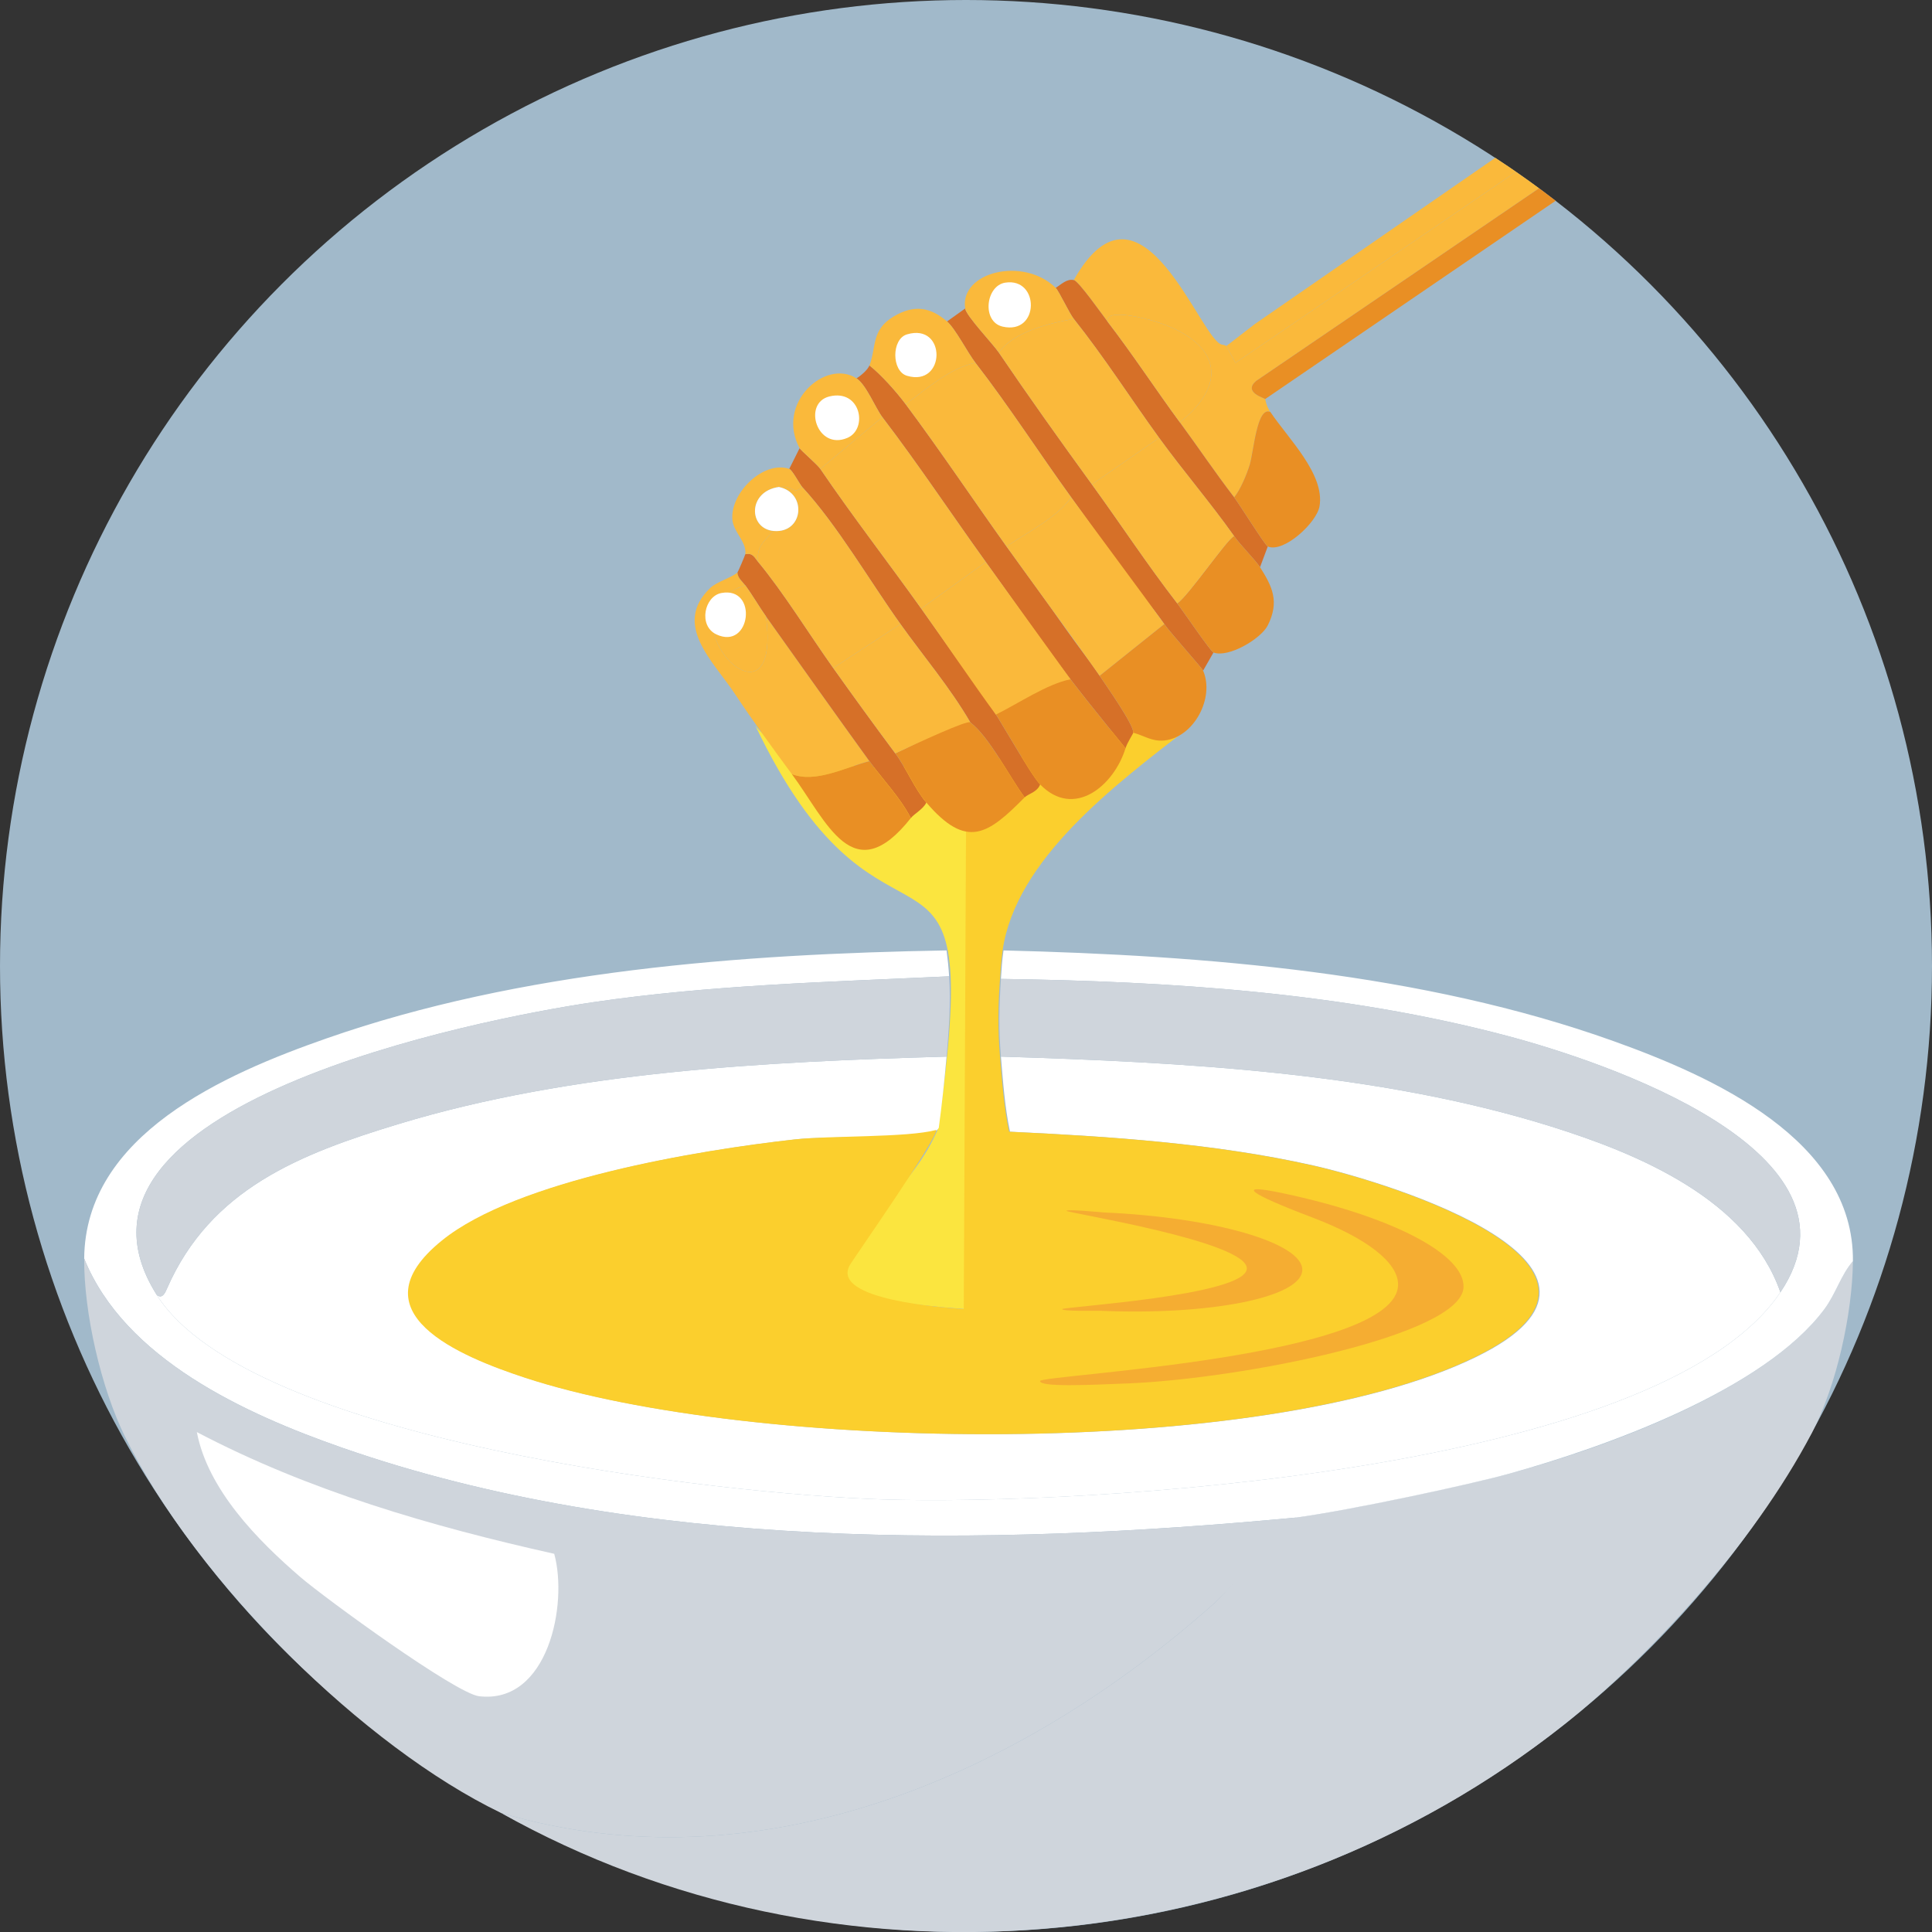 <?xml version="1.0" encoding="UTF-8"?>
<svg id="Layer_1" xmlns="http://www.w3.org/2000/svg" version="1.1" viewBox="0 0 486.991 486.991">
  <rect x="0" y="0" width="486.991" height="486.991" fill="#333333" stroke="none"/>
  <!-- Generator: Adobe Illustrator 29.8.1, SVG Export Plug-In . SVG Version: 2.1.1 Build 2)  -->
  <defs>
    <style>
      .st0 {
        fill: #fff;
      }

      .st1 {
        fill: #fab93b;
      }

      .st2 {
        fill: #e98f24;
      }

      .st3 {
        fill: #f5ad32;
      }

      .st4 {
        fill: #fbe53f;
      }

      .st5 {
        fill: #fbcf2d;
      }

      .st6 {
        fill: #a1b9ca;
      }

      .st7 {
        fill: #cfd5dc;
      }

      .st8 {
        fill: #d67028;
      }
    </style>
  </defs>
  <circle class="st6" cx="243.495" cy="243.495" r="243.495"/>
  <g>
    <path class="st7" d="M467.058,317.9c-.134,13.285-4.143,31.458-10.335,43.264-15.078,28.746-41.776,57.139-62.416,73.514-76.449,60.654-184.402,69.257-268.048,22.283,64.817,19.211,130.587-8.97,179.894-52.897,4.376-3.899,17.396-21.098,20.562-21.541,14.014-1.962,44.153-8.467,53.853-11.097,24.098-6.534,64.104-20.988,79.31-41.45,2.908-3.914,4.098-8.512,7.18-12.076Z"/>
    <path class="st0" d="M238.592,239.569c.303,2.266.506,4.226.653,6.528-29.956,1.407-60.059,2.149-89.754,6.528-28.266,4.168-140.132,25.977-109.99,73.762,23.246,36.852,142.244,50.273,183.099,51.568,50.571,1.603,195.587-6.755,226.181-52.221,23.92-35.547-44.786-58.238-68.866-64.623-41.292-10.95-84.973-13.767-127.615-14.361.16-2.526.285-4.622.653-7.18,50.882,1.259,105.608,5.624,153.725,22.847,25.02,8.955,60.687,24.922,60.38,55.485-3.082,3.564-4.272,8.163-7.18,12.076-15.206,20.462-55.257,34.754-79.31,41.45-9.976,2.777-40.471,9.3-53.853,11.097-78.056,7.353-165.693,8.502-240.542-17.625-24.352-8.5-54.722-22.363-64.95-47.651.244-31.208,35.37-46.504,61.033-55.485,49.013-17.151,104.643-21.305,156.336-22.194Z"/>
    <path class="st4" d="M241.973,189.306c.858.157,1.095,1.099,1.958,1.306l-.653,139.364c-60.11-4.243-18.275-18.582-6.969-45.145,0,0,1.123-5.915,2.4-18.499,6.239-61.479-17.775-19.323-48.286-83.386,7.592,10.094,37.865,14.383,51.549,6.359Z"/>
    <g>
      <path class="st7" d="M326.715,382.523c-2.752,1.625-16.186,17.642-20.562,21.541-49.308,43.927-115.077,72.108-179.894,52.897-34.301-16.511-76.64-58.069-94.743-94.809-6.058-12.295-10.399-31.322-10.293-44.905,10.228,25.288,40.598,39.151,64.95,47.651,74.849,26.126,162.486,24.978,240.542,17.625Z"/>
      <path class="st0" d="M49.618,360.982c28.176,14.804,59.019,23.736,90.081,30.68,3.519,12.781-1.575,37.941-18.93,35.902-5.928-.696-38.903-24.748-45.04-30.027-10.806-9.294-23.348-22.069-26.11-36.555Z"/>
    </g>
    <path class="st0" d="M238.592,266.332c-.523,6.025-1.142,11.96-1.958,17.951-.603,1.03-1.182.773-1.958.979-7.416,1.965-25.182.945-34.27,1.958-24.139,2.692-69.905,10.202-88.775,25.458-22.495,18.186,4.596,29.237,20.888,34.596,56.63,18.626,185.717,21.034,239.563-5.222,46.555-22.701-21.306-43.856-41.124-48.304-24.666-5.536-51.107-7.289-76.373-8.486-1.305-6.231-1.756-12.602-2.285-18.93,45.72,1.421,94.89,3.917,138.711,17.625,22.005,6.883,49.581,18.377,57.769,41.777-30.594,45.465-175.61,53.824-226.181,52.221-40.855-1.295-159.853-14.716-183.099-51.568,1.437,1.21,2.183-.655,2.611-1.632,10.966-25.027,33.402-33.864,58.422-41.45,43.754-13.267,92.52-15.686,138.059-16.972Z"/>
    <path class="st7" d="M239.245,246.097c.437,6.851-.061,13.415-.653,20.236-45.538,1.286-94.305,3.705-138.059,16.972-25.02,7.586-47.456,16.423-58.422,41.45-.428.977-1.174,2.842-2.611,1.632-30.142-47.785,81.724-69.594,109.99-73.762,29.695-4.379,59.799-5.121,89.754-6.528Z"/>
    <path class="st7" d="M448.781,325.733c-8.189-23.4-35.765-34.894-57.769-41.777-43.822-13.708-92.991-16.204-138.711-17.625-.572-6.854-.435-12.726,0-19.583,42.642.594,86.322,3.411,127.615,14.361,24.08,6.386,92.786,29.076,68.866,64.623Z"/>
    <g>
      <path class="st5" d="M299.323,183.694c-18.422,14.246-43.303,32.957-46.6,55.875-.452,3.14-.537,5.583-.771,8.98-.405,5.869-.386,11.759.105,17.621.534,6.381.982,12.807,2.298,19.092,25.266,1.197,51.707,2.95,76.373,8.486,19.818,4.448,87.678,25.603,41.124,48.304-53.846,26.256-182.933,23.848-239.563,5.222-16.293-5.359-43.383-16.41-20.888-34.596,18.87-15.256,64.637-22.765,88.775-25.458,9.088-1.014,28.371-.424,35.787-2.389.529,1.958-20.968,32.655-21.753,34.048-4.993,8.869,24.316,10.742,28.721,11.097l.653-139.364c5.51,1.318,10.828.277,16.319,0,3.157-.159,6.011,1.425,9.465,0,1.748-.721,4.177-5.473,4.896-5.875,1.457-.815,22.833-.451,25.059-1.043Z"/>
      <path class="st5" d="M243.162,339.441c-.208-1.773-.473-8.075.979-9.139,2.446-1.791,36.116.1,32.964-11.423-1.744-3.411-6.526-2.475-8.812-3.59-3.453-1.684-7.742-10.449-8.812-14.361,11.982,1.205,24.306,1.778,35.575,6.528,12.497,5.267,19.265,14.004,4.569,22.847-15.502,9.328-38.831,8.433-56.464,9.139Z"/>
      <path class="st5" d="M151.449,304.192c7.332-.656-4.195,6.105-5.548,8.159-6.056,9.191,1.485,17.679,9.465,22.52,5.77,3.501,15.864,4.157,18.277,9.791-10.533-2.717-52.328-13.29-38.839-30.353,1.256-1.588,15.082-9.978,16.645-10.118Z"/>
    </g>
  </g>
  <g>
    <path class="st1" d="M382.142,43.301c2.218,1.535,3.684,2.599,5.811,4.159l-71.325,48.561c-3.365,2.891,2.114,4.288,2.282,4.564.091.15.14,1.527,1.304,3.26-3.427-1.533-4.202,10.145-5.216,13.366-.73,2.318-2.341,6.264-3.912,8.15-4.758-6.186-9.082-12.634-13.692-18.908,13.285-10.66,9.025-20.653-6.194-25.428-1.563-.491-12.483-3.578-12.062,0-1.264-1.639-7.254-10.171-8.476-10.432,17.078-30.282,32.155,15.972,37.489,16.3.483.03.978.326.978.326l2.282,4.238,70.73-48.157Z"/>
    <path class="st2" d="M387.953,47.46c1.396,1.044-.979-.786,4.17,3.148l-73.213,49.978c-.168-.276-5.647-1.673-2.282-4.564l71.325-48.561Z"/>
    <path class="st1" d="M382.142,43.301l-70.73,48.157-2.282-4.238,7.172-5.542,60.616-41.902c2.176,1.511,2.62,1.689,5.224,3.526Z"/>
    <path class="st1" d="M187.86,147.529c-22.698,7.054,9.439,40.302,5.216,7.824,8.65,12.162,17.338,24.417,26.08,36.511-6.239,1.61-13.583,5.582-19.56,3.26-4.84-6.546-9.858-13.43-14.344-20.212-5.436-8.217-15.875-17.469-6.194-26.732,1.606-1.537,5.792-2.766,6.846-3.912-.003,1.374,1.213,2.254,1.956,3.26Z"/>
    <path class="st8" d="M228.284,101.89c8.693,11.639,16.953,24.011,25.428,35.859,4.963,6.939,10.128,13.881,14.996,20.864,2.728,3.912,5.868,7.837,8.476,11.736,1.566,2.341,8.686,12.421,8.476,14.344-.029.262-1.511,2.469-1.956,3.912-6.387-7.864-12.964-15.936-18.908-24.124-5.471-7.537-10.855-15.248-16.3-22.82-8.753-12.172-16.968-24.565-26.08-36.511-1.716-2.25-4.087-8.215-6.52-9.78,1.086-.662,2.808-2.112,3.26-3.26,3.047,2.427,6.822,6.692,9.128,9.78Z"/>
    <path class="st8" d="M251.755,88.85c7.619,11.229,15.504,22.272,23.472,33.251,7.205,9.928,14.007,20.296,21.516,29.992,1.315,1.698,8.406,12.122,9.128,12.388l-2.608,4.564c-.302-.702-8.181-9.442-9.78-11.736-3.27-4.691-7.136-9.064-10.432-13.692-4.342-6.098-8.65-12.191-13.04-18.256-8.125-11.225-15.639-22.929-24.124-33.903-2.006-2.595-5.066-8.615-7.172-10.432l4.564-3.26c.284,1.883,7.008,8.92,8.476,11.084Z"/>
    <path class="st8" d="M206.768,118.189c8.158,11.993,17.024,23.417,25.428,35.207,5.447,7.643,10.739,15.243,16.3,22.82,3.389,4.617,11.092,18.842,13.692,21.516-.765,1.989-3.013,2.352-3.912,3.26-3.703-4.979-8.981-15.365-13.692-18.908-5.105-8.769-11.733-16.562-17.604-24.776-7.736-10.822-15.93-24.957-24.776-34.555-.562-.609-2.52-4.314-3.26-4.564l2.608-5.216c.296.55,4.481,4.135,5.216,5.216Z"/>
    <path class="st8" d="M270.663,70.594c1.222.261,7.212,8.793,8.476,10.432,6.308,8.18,12.113,17.069,18.256,25.428,4.61,6.274,8.934,12.722,13.692,18.908,1.354,1.761,7.785,12.096,8.476,12.388l-1.956,5.216c-1.114-1.749-4.826-5.431-6.52-7.824-5.989-8.458-12.837-16.408-18.908-24.776-7.255-9.999-13.79-20.289-21.516-29.992-1.133-1.423-3.739-7.021-4.564-7.824,1.36-.793,2.749-2.343,4.564-1.956Z"/>
    <path class="st8" d="M191.12,141.661c6.329,7.604,12.987,18.411,18.908,26.732,5.159,7.249,10.332,14.381,15.648,21.516,2.691,3.613,4.937,9.019,7.824,12.388-.8,1.682-3.025,2.793-3.912,3.912-2.72-5.262-7.006-9.604-10.432-14.344-8.742-12.094-17.43-24.349-26.08-36.511-1.801-2.532-3.342-5.285-5.216-7.824-.743-1.006-1.959-1.886-1.956-3.26.168-.183,1.922-4.318,1.956-4.564,1.894-.437,2.337.847,3.26,1.956Z"/>
    <path class="st1" d="M198.944,118.189c.74.25,2.698,3.954,3.26,4.564-2.457,2.118-1.942-.543-5.868,0-7.895,1.092-7.725,10.532-1.304,11.084-2.243,2.378-4.482,3.899-3.912,7.824-.923-1.109-1.366-2.393-3.26-1.956.43-3.119-3.027-5.567-3.26-8.802-.491-6.802,7.933-14.875,14.344-12.714Z"/>
    <path class="st2" d="M311.086,135.141c1.694,2.393,5.406,6.075,6.52,7.824,3.124,4.905,4.943,8.711,1.956,14.67-1.699,3.389-9.9,8.244-13.692,6.846-.722-.266-7.813-10.69-9.128-12.388,2.72-1.741,12.809-16.557,14.344-16.952Z"/>
    <path class="st2" d="M320.214,103.846c4.522,6.732,13.803,15.71,12.388,23.798-.718,4.102-9.01,11.809-13.04,10.106-.691-.292-7.122-10.627-8.476-12.388,1.571-1.886,3.182-5.832,3.912-8.15,1.014-3.22,1.789-14.899,5.216-13.366Z"/>
    <path class="st1" d="M297.395,106.454c-6.143-8.359-11.948-17.247-18.256-25.428-.421-3.578,10.498-.491,12.062,0,15.219,4.774,19.479,14.768,6.194,25.428Z"/>
    <path class="st2" d="M264.795,164.481c5.944,8.188,12.521,16.26,18.908,24.124-2.917,9.468-12.999,17.887-21.516,9.128-2.6-2.674-10.303-16.898-13.692-21.516,5.733-2.824,10.429-10.584,16.3-11.736Z"/>
    <path class="st2" d="M244.583,182.084c4.711,3.543,9.989,13.929,13.692,18.908-9.256,9.347-14.563,13.222-24.776,1.304-2.887-3.368-5.132-8.775-7.824-12.388,5.82-2.725,11.616-5.602,16.626-9.78.636.83,1.468,1.343,2.282,1.956Z"/>
    <path class="st2" d="M229.588,206.208c-14.584,18.401-21.085.962-29.992-11.084,5.976,2.322,13.32-1.65,19.56-3.26,3.426,4.74,7.712,9.081,10.432,14.344Z"/>
    <path class="st1" d="M187.86,147.529c1.874,2.539,3.415,5.292,5.216,7.824,4.223,32.478-27.914-.77-5.216-7.824Z"/>
    <path class="st1" d="M248.495,141.661l-16.3,11.736c-8.403-11.791-17.27-23.214-25.428-35.207l15.648-13.04c9.111,11.946,17.327,24.339,26.08,36.511Z"/>
    <path class="st1" d="M245.887,91.458c8.485,10.974,15.998,22.678,24.124,33.903-3.646,5.184-10.953,8.723-16.3,12.388-8.474-11.848-16.735-24.22-25.428-35.859,5.232-3.842,11.279-9.233,17.604-10.432Z"/>
    <path class="st1" d="M269.839,171.225c-5.871,1.152-13.088,6.079-18.821,8.904-5.561-7.577-13.375-19.089-18.821-26.732l16.3-11.736c5.445,7.572,15.872,22.027,21.343,29.564Z"/>
    <path class="st1" d="M293.483,157.309l-16.3,13.04c-4.868-6.982-18.508-25.66-23.472-32.599,5.346-3.665,12.654-7.204,16.3-12.388,4.39,6.065,19.13,25.85,23.472,31.947Z"/>
    <path class="st1" d="M270.663,80.374c7.725,9.703,14.26,19.992,21.516,29.992l-16.952,11.736c-7.968-10.979-15.853-22.023-23.472-33.251,3.812-5.288,12.776-7.377,18.908-8.476Z"/>
    <path class="st1" d="M311.086,135.141c-1.535.394-11.624,15.211-14.344,16.952-7.508-9.695-14.311-20.063-21.516-29.992l16.952-11.736c6.071,8.367,12.919,16.318,18.908,24.776Z"/>
    <path class="st1" d="M202.204,122.753c8.846,9.598,17.04,23.734,24.776,34.555l-16.952,11.084c-5.921-8.32-12.578-19.128-18.908-26.732-.57-3.925,1.669-5.446,3.912-7.824,7.507.645,8.496-9.604,1.304-11.084,3.926-.543,3.411,2.118,5.868,0Z"/>
    <path class="st1" d="M244.583,182.084c-.814-.612-13.088,5.099-18.908,7.824-5.315-7.135-10.489-14.267-15.648-21.516l16.952-11.084c5.871,8.214,12.499,16.007,17.604,24.776Z"/>
    <g>
      <path class="st1" d="M238.716,81.026c2.106,1.817,5.166,7.837,7.172,10.432-6.325,1.199-12.372,6.59-17.604,10.432-2.306-3.088-6.081-7.353-9.128-9.78,1.797-4.562.346-8.958,6.194-12.388,5.003-2.935,9.083-2.391,13.366,1.304Z"/>
      <path class="st0" d="M228.61,84.286c10.037-2.997,9.824,13.369,0,10.432-3.913-1.17-3.912-9.264,0-10.432Z"/>
    </g>
    <g>
      <path class="st1" d="M266.099,72.55c.825.803,3.431,6.4,4.564,7.824-6.132,1.098-15.096,3.188-18.908,8.476-1.468-2.164-8.192-9.2-8.476-11.084-1.384-9.194,14.608-13.211,22.82-5.216Z"/>
      <path class="st0" d="M253.385,71.246c8.729-1.363,8.71,13.232-.652,11.084-5.321-1.221-4.286-10.313.652-11.084Z"/>
    </g>
    <g>
      <path class="st1" d="M215.896,95.37c2.433,1.565,4.803,7.529,6.52,9.78l-15.648,13.04c-.735-1.081-4.92-4.666-5.216-5.216-6.111-11.35,6.516-22.639,14.344-17.604Z"/>
      <path class="st0" d="M209.05,99.934c7.926-1.954,9.804,8.173,4.564,10.432-7.683,3.313-11.378-8.752-4.564-10.432Z"/>
    </g>
    <path class="st0" d="M196.336,122.753c7.192,1.48,6.203,11.729-1.304,11.084-6.421-.552-6.591-9.991,1.304-11.084Z"/>
    <g>
      <path class="st2" d="M293.483,157.309c1.599,2.294,9.478,11.034,9.78,11.736,2.968,6.894-2.355,16.84-9.78,17.604-3.093.318-5.08-1.215-7.824-1.956.21-1.922-6.91-12.003-8.476-14.344l16.3-13.04Z"/>
      <path class="st0" d="M181.863,149.471c9.308-1.691,7.394,14.561-1.304,10.432-4.6-2.184-3.022-9.646,1.304-10.432Z"/>
    </g>
  </g>
  <path class="st3" d="M262.164,348.113c0-1.571,90.182-5.782,90.244-24.329.019-5.576-7.94-11.715-21.672-16.922-15.959-6.051-19.706-8.715-7.263-6.068,27.492,5.849,45.792,15.412,45.433,23.704-.521,12.045-55.616,23.034-84.604,24.216-9.818.4-22.139.97-22.139-.601Z"/>
  <path class="st3" d="M267.744,329.989c0-.581,46.242-3.356,46.538-10.198.296-6.842-45.393-14.09-45.465-14.58s9.372.406,9.372.406c27.951,1.21,50.37,7.738,50.074,14.58-.296,6.842-23.195,11.408-51.146,10.198,0,0-9.372.175-9.372-.406Z"/>
</svg>